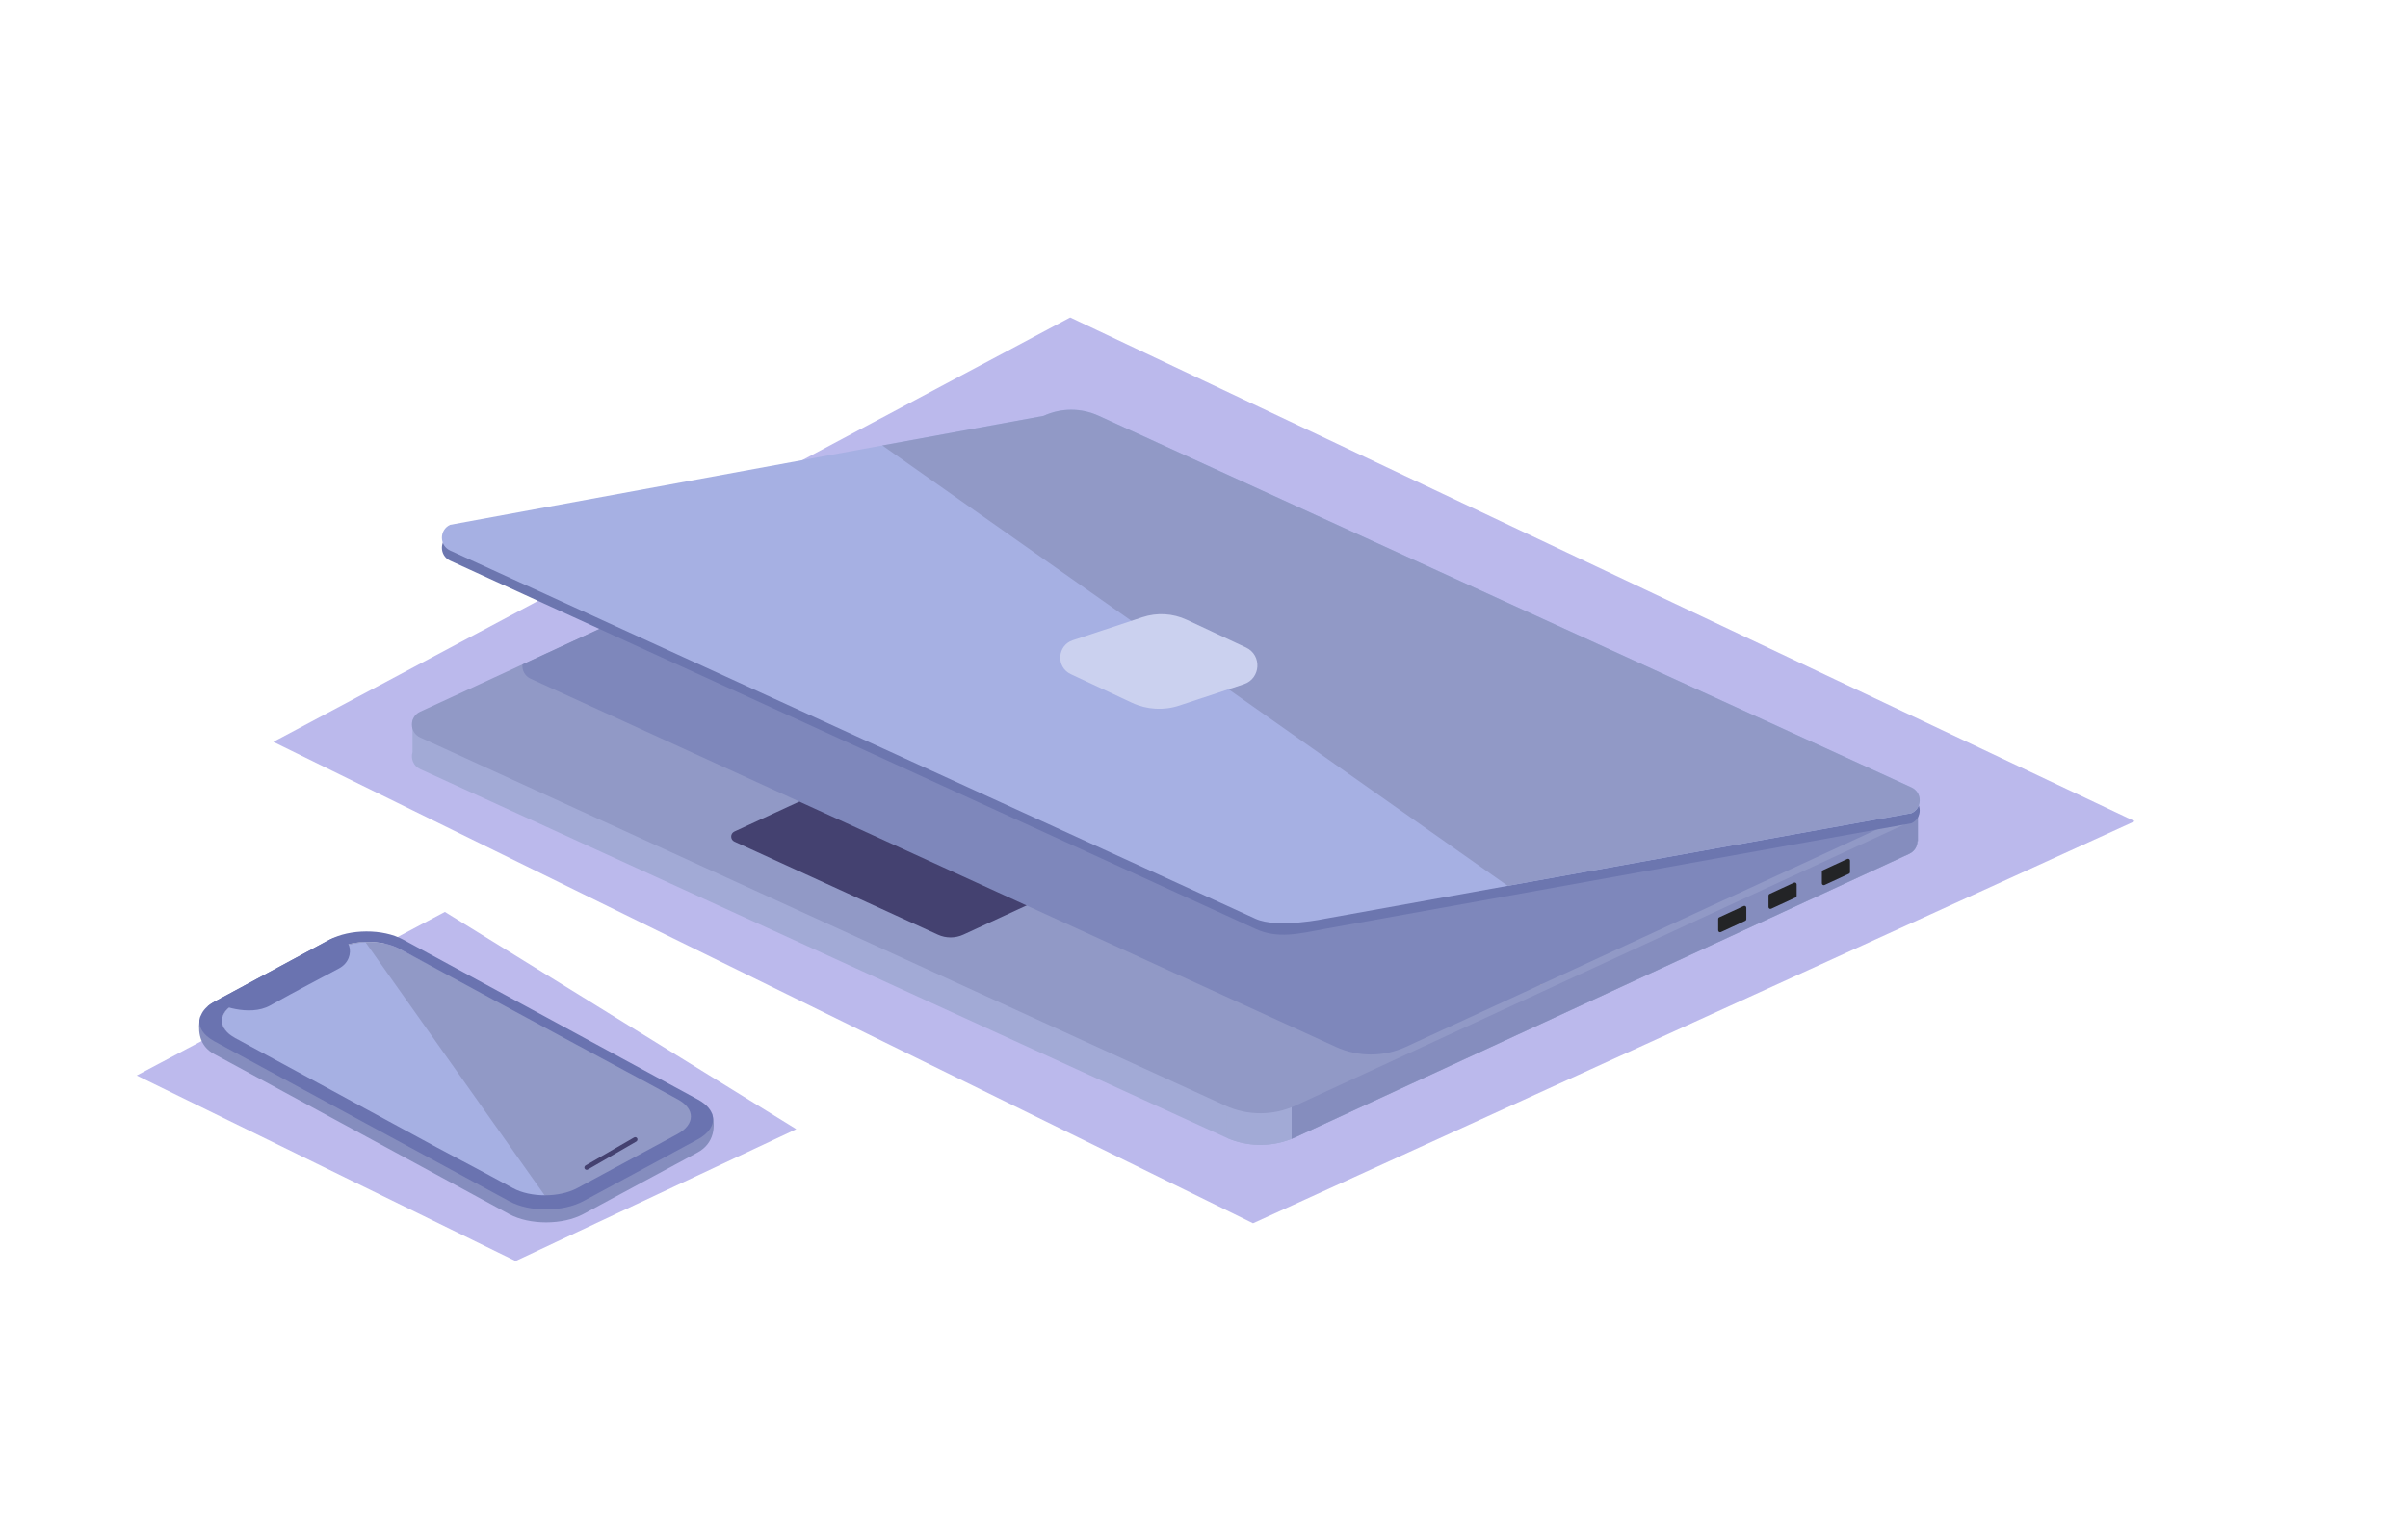 <?xml version="1.0" encoding="UTF-8"?>
<svg width="546px" height="348px" viewBox="0 0 546 348" version="1.1" xmlns="http://www.w3.org/2000/svg" xmlns:xlink="http://www.w3.org/1999/xlink">
    <!-- Generator: Sketch 49.1 (51147) - http://www.bohemiancoding.com/sketch -->
    <title>Group</title>
    <desc>Created with Sketch.</desc>
    <defs>
        <filter x="-22.2%" y="-45.6%" width="144.4%" height="191.3%" filterUnits="objectBoundingBox" id="filter-1">
            <feGaussianBlur stdDeviation="31.258" in="SourceGraphic"></feGaussianBlur>
        </filter>
        <filter x="-24.2%" y="-45.8%" width="148.5%" height="191.6%" filterUnits="objectBoundingBox" id="filter-2">
            <feGaussianBlur stdDeviation="12.089" in="SourceGraphic"></feGaussianBlur>
        </filter>
    </defs>
    <g id="Page-1" stroke="none" stroke-width="1" fill="none" fill-rule="evenodd">
        <g id="Services-Copy-4" transform="translate(-827, -80)">
            <g id="Group" transform="translate(858, 152)">
                <polygon id="Rectangle-2_Top_Isometric-Copy-6" fill="#9793E2" opacity="0.804" filter="url(#filter-1)" transform="translate(242.01, 102.72) scale(-1, 1) translate(-242.01, -102.72) " points="30.979 114.257 272.355 0 453.042 96.251 230.902 205.44"></polygon>
                <g id="Page-1" transform="translate(233.409, 104.325) scale(-1, 1) translate(-233.409, -104.325) translate(61.958, 20.33)">
                    <path d="M342.324,78.243 L342.324,70.96 L301.963,58.415 L199.746,11.207 C195.789,9.38 191.233,9.371 187.269,11.184 L37.945,79.474 L0.986,90.263 L0.986,98.462 L1.085,98.423 C1.094,99.587 1.713,100.747 2.948,101.317 L142.077,165.572 C147.129,167.906 152.943,167.916 158.003,165.602 L340.588,82.101 C342.173,81.376 342.75,79.68 342.324,78.243" id="Fill-4" fill="#A2AAD6"></path>
                    <path d="M151.85,153.296 C143.546,153.89 35.099,101.952 7.116,88.474 L0.986,90.263 L0.986,98.462 L1.086,98.423 C1.094,99.587 1.713,100.747 2.948,101.317 L142.077,165.572 C147.01,167.851 152.668,167.908 157.642,165.756 L157.642,151.36 C154.647,152.557 152.643,153.239 151.85,153.296" id="Fill-6" fill="#A2AAD6"></path>
                    <path d="M6.47,88.662 L0.986,90.263 L0.986,98.463 L1.085,98.423 C1.094,99.588 1.713,100.747 2.948,101.317 L142.077,165.572 C142.379,165.712 142.684,165.842 142.99,165.964 L142.99,154.602 C119.421,146.716 25.04,98.241 6.47,88.662" id="Fill-8" fill="#858DBE"></path>
                    <path d="M187.269,4.01 L2.959,88.3 C0.464,89.441 0.457,92.993 2.948,94.143 L142.077,158.397 C147.129,160.731 152.943,160.742 158.004,158.427 L340.588,74.927 C343.083,73.786 343.09,70.234 340.599,69.084 L199.746,4.033 C195.789,2.206 191.234,2.197 187.269,4.01" id="Fill-10" fill="#9199C6"></path>
                    <path d="M195.337,12.387 L19.566,92.772 L101.707,130.708 C103.778,131.663 106.162,131.668 108.236,130.72 L280.739,51.829 L195.337,12.387 Z" id="Fill-15" fill="#232426"></path>
                    <path d="M86.799,130.286 L214.007,72.111" id="Stroke-17" stroke="#C7B8AF" stroke-width="1.532" stroke-linecap="round" stroke-linejoin="round"></path>
                    <path d="M73.51,123.624 L200.718,65.448" id="Stroke-19" stroke="#C7B8AF" stroke-width="1.532" stroke-linecap="round" stroke-linejoin="round"></path>
                    <path d="M61.754,118.243 L188.962,60.067" id="Stroke-21" stroke="#C7B8AF" stroke-width="1.532" stroke-linecap="round" stroke-linejoin="round"></path>
                    <path d="M51.276,111.837 L178.485,53.662" id="Stroke-23" stroke="#C7B8AF" stroke-width="1.532" stroke-linecap="round" stroke-linejoin="round"></path>
                    <path d="M26.683,84.81 L121.35,128.53" id="Stroke-25" stroke="#C7B8AF" stroke-width="1.532" stroke-linecap="round" stroke-linejoin="round"></path>
                    <path d="M105.284,126.43 L102.207,127.837 C101.952,127.954 101.951,128.315 102.205,128.433 L103.568,129.062 C103.654,129.102 103.753,129.102 103.84,129.063 L106.917,127.656 C107.172,127.538 107.173,127.176 106.919,127.06 L105.556,126.43 C105.47,126.391 105.371,126.391 105.284,126.43" id="Fill-27" fill="#C7B8AF"></path>
                    <path d="M80.751,115.498 L77.673,116.905 C77.419,117.022 77.418,117.383 77.672,117.5 L79.034,118.13 C79.121,118.17 79.22,118.17 79.307,118.13 L82.384,116.723 C82.639,116.606 82.639,116.244 82.385,116.127 L81.023,115.498 C80.937,115.458 80.838,115.458 80.751,115.498" id="Fill-29" fill="#C7B8AF"></path>
                    <path d="M68.612,109.861 L65.534,111.268 C65.28,111.385 65.279,111.746 65.533,111.863 L66.896,112.493 C66.981,112.532 67.081,112.533 67.168,112.493 L70.245,111.086 C70.499,110.969 70.5,110.607 70.246,110.49 L68.884,109.861 C68.798,109.821 68.699,109.821 68.612,109.861" id="Fill-31" fill="#C7B8AF"></path>
                    <path d="M57.368,103.967 L54.29,105.375 C54.035,105.491 54.035,105.853 54.289,105.97 L55.651,106.599 C55.737,106.639 55.837,106.639 55.923,106.6 L59.001,105.192 C59.255,105.076 59.256,104.714 59.002,104.597 L57.64,103.968 C57.553,103.928 57.454,103.928 57.368,103.967" id="Fill-33" fill="#C7B8AF"></path>
                    <path d="M94.295,121.305 L91.218,122.713 C90.963,122.829 90.963,123.191 91.217,123.308 L92.579,123.938 C92.665,123.978 92.765,123.978 92.851,123.938 L95.929,122.531 C96.183,122.414 96.184,122.053 95.93,121.936 L94.568,121.306 C94.481,121.266 94.382,121.266 94.295,121.305" id="Fill-35" fill="#C7B8AF"></path>
                    <path d="M40.824,79.343 L135.491,123.064" id="Stroke-37" stroke="#C7B8AF" stroke-width="1.532" stroke-linecap="round" stroke-linejoin="round"></path>
                    <path d="M234.179,80.504 L185.675,102.686 C184.695,103.134 184.693,104.528 185.671,104.979 L217.414,119.639 C219.248,120.486 221.359,120.49 223.196,119.65 L269.331,98.551 C270.31,98.103 270.312,96.71 269.336,96.258 L235.227,80.506 C234.895,80.352 234.512,80.351 234.179,80.504" id="Fill-39" fill="#444170"></path>
                    <path d="M132.959,145.103 L315.544,61.603 C316.903,60.981 317.517,59.644 317.398,58.369 L199.746,4.033 C195.789,2.206 191.233,2.197 187.27,4.01 L2.958,88.3 C1.599,88.922 0.984,90.259 1.104,91.533 L117.032,145.074 C122.084,147.407 127.899,147.417 132.959,145.103" id="Fill-41" fill="#7E87BB"></path>
                    <path d="M16.381,102.865 L16.381,105.448 C16.381,105.615 16.478,105.767 16.629,105.836 L22.155,108.388 C22.437,108.518 22.76,108.311 22.76,107.999 L22.76,105.417 C22.76,105.25 22.663,105.099 22.512,105.028 L16.986,102.477 C16.704,102.347 16.381,102.553 16.381,102.865" id="Fill-49" fill="#232426"></path>
                    <path d="M28.478,108.246 L28.478,110.828 C28.478,110.996 28.575,111.147 28.726,111.217 L34.251,113.769 C34.534,113.899 34.856,113.692 34.856,113.38 L34.856,110.798 C34.856,110.631 34.759,110.48 34.608,110.409 L29.083,107.858 C28.8,107.728 28.478,107.934 28.478,108.246" id="Fill-51" fill="#232426"></path>
                    <path d="M39.892,113.542 L39.892,116.124 C39.892,116.291 39.989,116.442 40.14,116.512 L45.666,119.064 C45.948,119.194 46.271,118.988 46.271,118.676 L46.271,116.094 C46.271,115.927 46.174,115.775 46.023,115.705 L40.497,113.154 C40.215,113.023 39.892,113.23 39.892,113.542" id="Fill-53" fill="#232426"></path>
                    <path d="M186.758,4.256 L2.447,88.546 C-0.048,89.687 -0.054,93.238 2.436,94.389 L135.272,118.302 C141.457,119.473 146.138,120.646 151.198,118.332 L333.783,34.832 C336.278,33.69 336.284,30.139 333.794,28.988 L199.235,4.279 C195.278,2.451 190.723,2.443 186.758,4.256" id="Fill-55" fill="#6C76AF"></path>
                    <g id="Group-59" transform="translate(0.552, 0.372)" fill="#A6B0E3">
                        <path d="M186.207,1.588 L1.896,85.879 C-0.6,87.019 -0.606,90.571 1.885,91.721 L134.72,115.635 C134.72,115.635 145.586,117.979 150.646,115.664 L333.231,32.164 C335.726,31.023 335.733,27.471 333.242,26.321 L198.683,1.611 C194.726,-0.217 190.171,-0.224 186.207,1.588" id="Fill-57"></path>
                    </g>
                    <path d="M199.235,1.983 C195.278,0.156 190.723,0.147 186.758,1.96 L2.447,86.25 C-0.048,87.391 -0.054,90.943 2.436,92.093 L93.998,108.576 L235.799,8.697 L199.235,1.983 Z" id="Fill-60" fill="#9199C6"></path>
                    <path d="M166.756,48.242 L153.335,54.521 C149.665,56.239 149.979,61.571 153.824,62.844 L168.464,67.691 C171.989,68.858 175.824,68.631 179.187,67.058 L193.068,60.563 C196.457,58.977 196.167,54.053 192.616,52.878 L176.819,47.648 C173.511,46.552 169.912,46.765 166.756,48.242" id="Fill-66" fill="#CBD1EF"></path>
                </g>
                <polygon id="Rectangle-2_Top_Isometric-Copy-7" fill="#9793E2" opacity="0.8" filter="url(#filter-2)" transform="translate(74.776, 174.41) scale(-1, 1) translate(-74.776, -174.41) " points="0 184.094 79.674 134.82 149.553 171.917 63.643 214"></polygon>
                <g id="Page-1" transform="translate(13.887, 139.1)">
                    <path d="M70.805,59.651 C74.794,61.821 84.834,61.184 88.929,58.98 L110.181,47.029 C114.264,44.847 114.182,39.932 110.181,37.783 C110.181,37.783 106.778,36.345 102.446,33.986 C85.142,24.715 45.759,4.137 45.759,4.137 C41.77,1.955 35.225,1.989 31.154,4.193 L8.535,16.377 C4.451,18.581 4.392,22.103 8.393,24.297 C8.393,24.297 47.062,46.879 64.224,56.217 C68.272,58.299 69.515,61.004 70.805,59.651 Z" id="Fill-3" fill="#9199C6"></path>
                    <rect id="Rectangle" fill="#444170" transform="translate(93.636, 50.513) rotate(60) translate(-93.636, -50.513) " x="93.11" y="43.631" width="1.052" height="13.763" rx="0.526"></rect>
                    <path d="M70.805,59.651 C72.067,60.337 74.896,60.779 79.292,60.977 L37.94,2.53 C34.679,2.955 32.417,3.509 31.154,4.193 L8.535,16.377 C4.451,18.581 4.392,22.103 8.393,24.297 C8.393,24.297 47.062,46.879 64.224,56.217 C68.272,58.299 69.515,61.004 70.805,59.651 Z" id="Fill-3-Copy" fill="#A6B0E3"></path>
                    <g id="Group-7" transform="translate(0, 19.693)" fill="#858DBE">
                        <path d="M113.266,30.597 C117.101,28.536 117.453,24.543 116.494,21.586 C116.814,23.425 115.87,24.283 113.266,25.69 L87.369,39.657 C82.694,42.16 75.213,42.183 70.621,39.701 L3.7,3.393 C1.025,1.93 1.975,2.229 2.515,0.307 C2.527,0.264 2.004,0.059 2.018,0.016 C1.596,1.039 0.451,-0.218 0.34,0.716 C-0.042,3.948 0.752,6.696 3.7,8.278 L70.621,44.597 C75.213,47.067 82.694,47.067 87.369,44.564 L113.266,30.597 Z" id="Fill-5"></path>
                    </g>
                    <path d="M3.875,16.011 L29.772,2.055 C34.447,-0.459 41.916,-0.481 46.508,1.989 L113.429,38.308 C115.406,39.394 116.507,40.756 116.755,42.152 C117.063,44.046 115.868,45.94 113.264,47.347 L87.366,61.325 C82.691,63.817 75.211,63.839 70.63,61.358 L3.697,25.05 C0.963,23.554 -0.126,21.505 0.49,19.545 C0.596,19.279 0.75,18.969 0.916,18.659 C1.449,17.684 2.431,16.776 3.875,16.011 Z M45.763,4.137 C41.774,1.955 35.217,1.989 31.157,4.193 L8.538,16.377 C4.455,18.581 4.396,22.114 8.385,24.297 C8.385,24.297 37.122,39.859 54.285,49.196 L64.921,54.847 C68.91,57.018 71.431,58.369 71.431,58.369 C75.42,60.54 81.965,60.54 86.049,58.336 L108.667,46.129 C112.751,43.947 112.81,40.392 108.809,38.243 C108.809,38.243 106.052,36.748 101.731,34.388 C84.427,25.117 45.763,4.137 45.763,4.137 Z" id="Fill-8-Copy-2" fill="#6A73B0"></path>
                    <path d="M2.083,17.23 C2.571,16.795 3.167,16.386 3.875,16.011 L29.772,2.055 C34.447,-0.459 36.39,6.159 32.001,8.523 C28.005,10.675 22.663,13.42 16.376,16.94 C11.554,19.639 4.306,16.63 4.472,16.32" id="Fill-8-Copy" fill="#6A73B0"></path>
                </g>
            </g>
        </g>
    </g>
</svg>